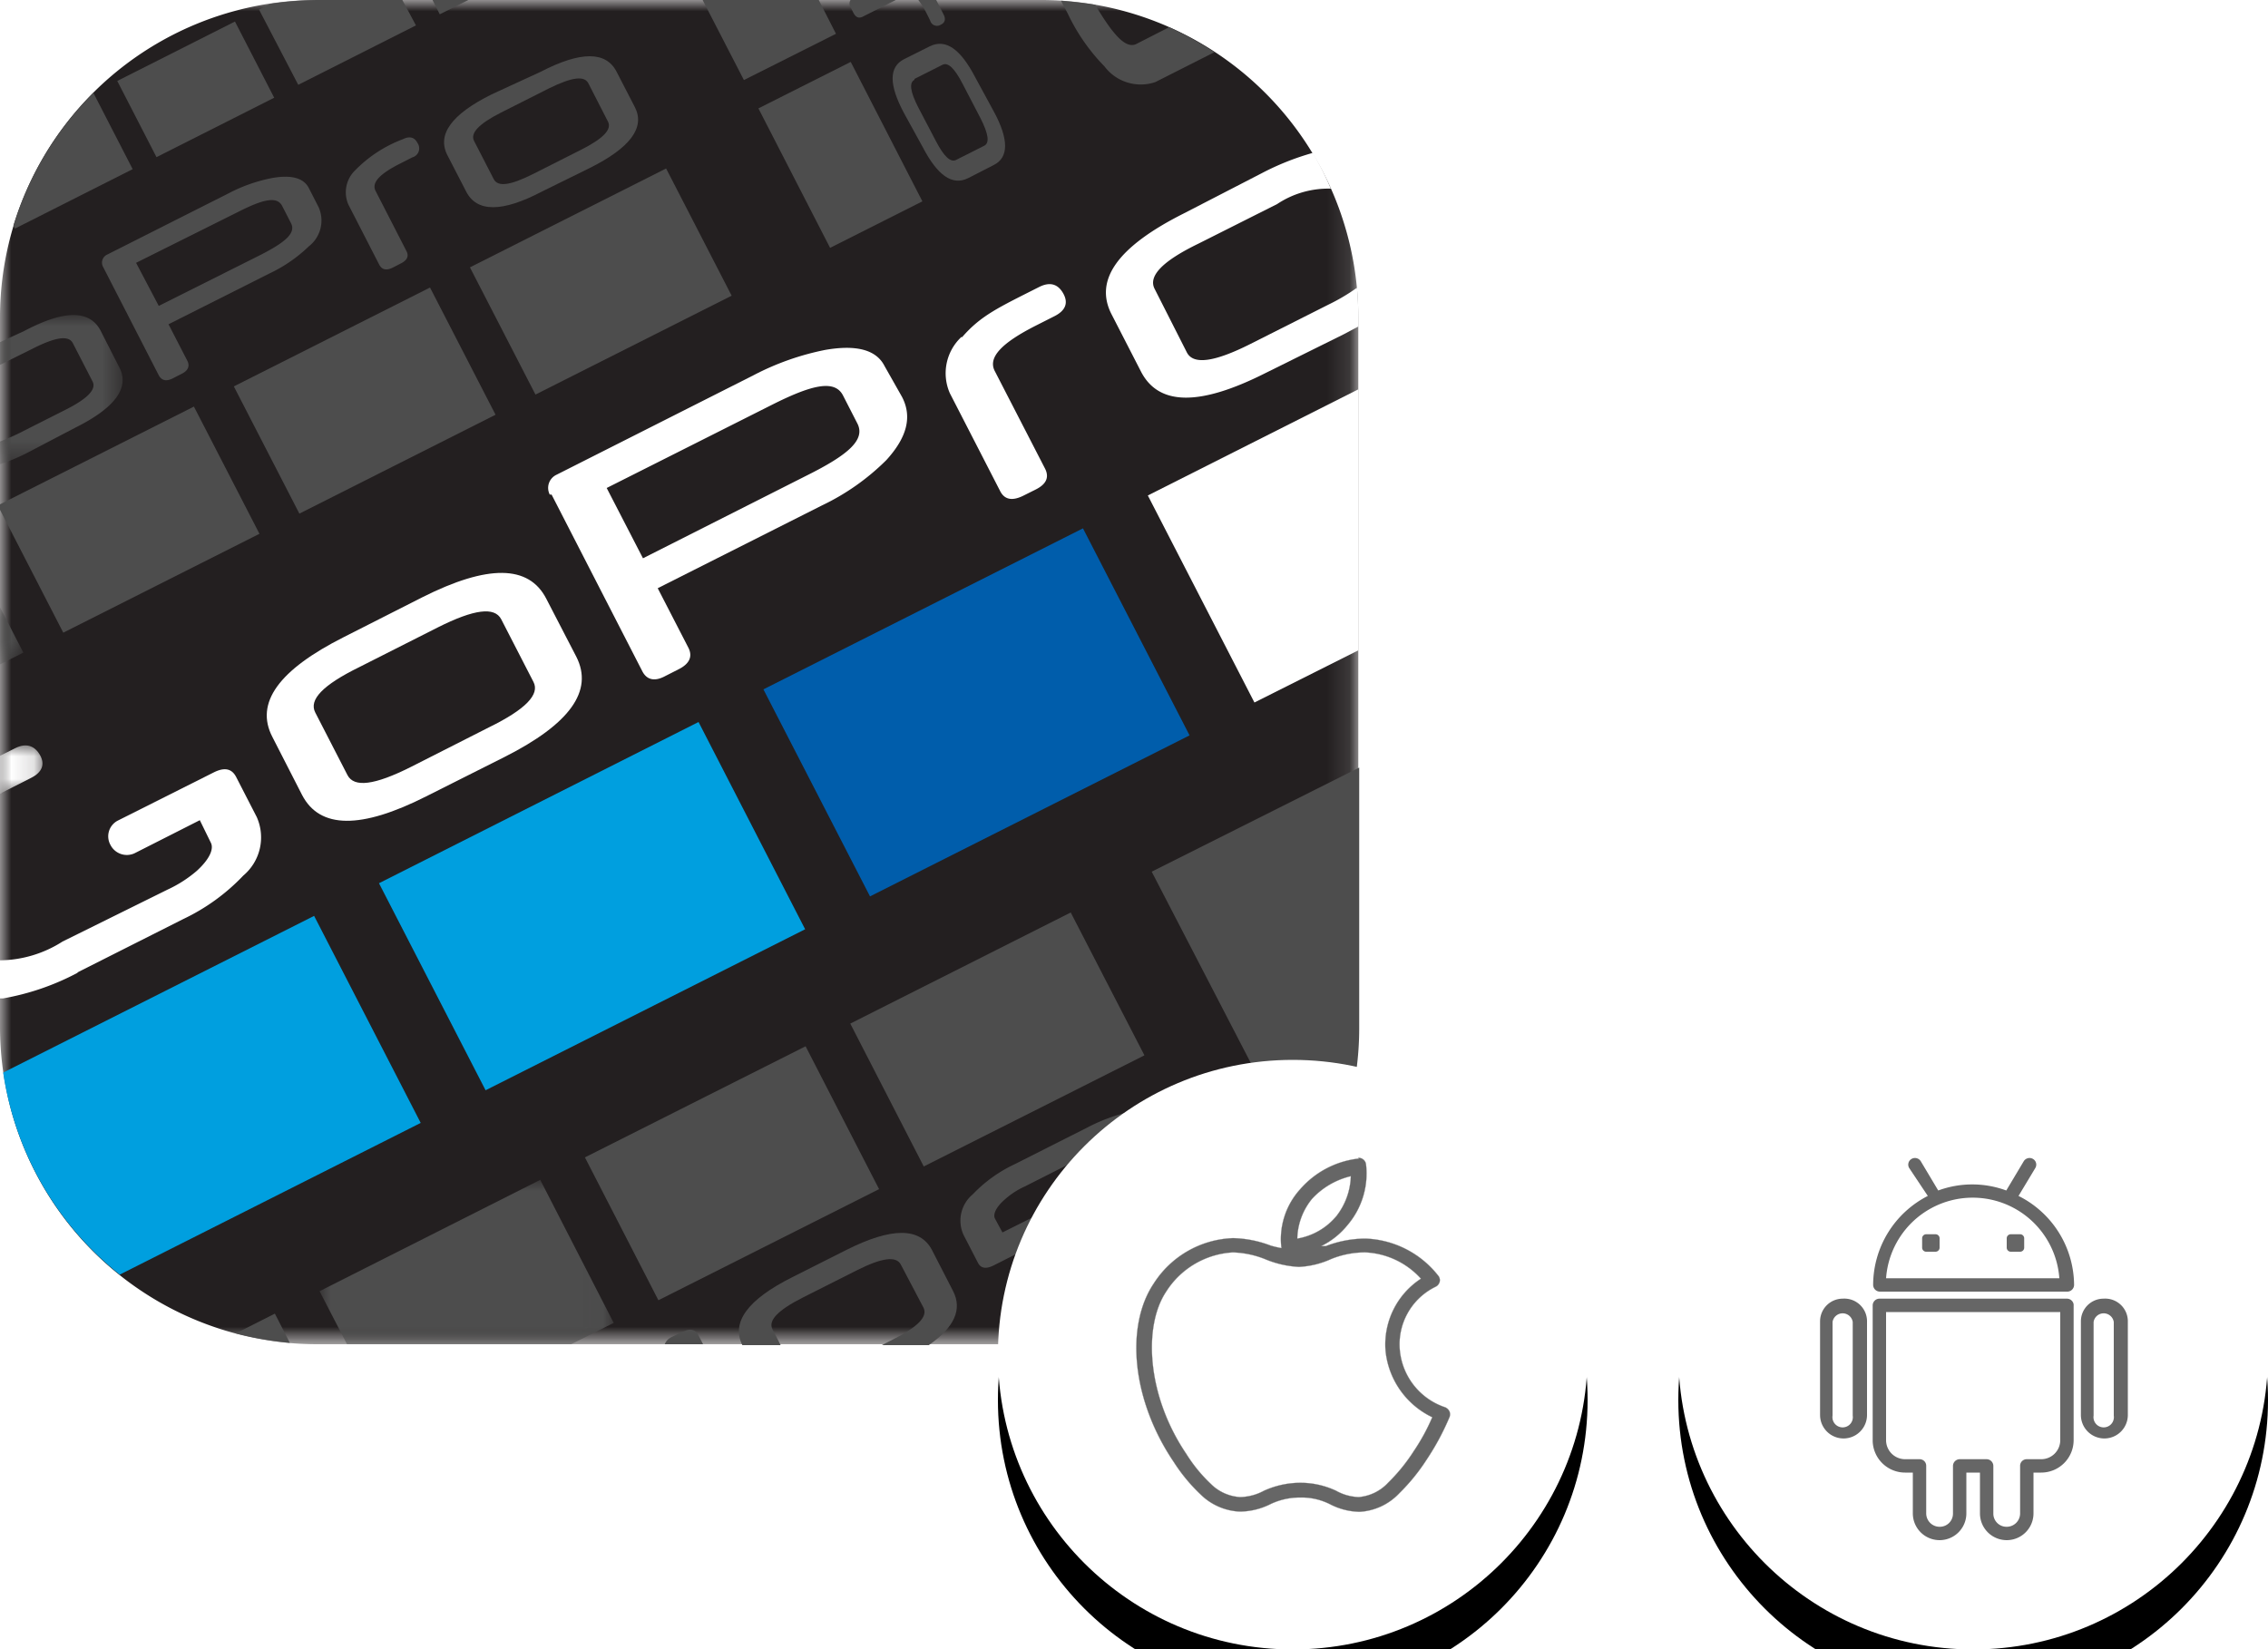 <svg id="Layer_1" data-name="Layer 1" xmlns="http://www.w3.org/2000/svg" xmlns:xlink="http://www.w3.org/1999/xlink" viewBox="0 0 100 72.74"><defs><mask id="mask" x="0" y="0" width="59.89" height="59.28" maskUnits="userSpaceOnUse"><g transform="translate(0 -0.26)"><g id="mask-2"><polygon id="path-1" points="0 0.26 59.89 0.26 59.89 59.54 0 59.54 0 0.26" style="fill:#fff;fill-rule:evenodd"/></g></g></mask><mask id="mask-2-2" x="0" y="13.89" width="5.39" height="6.54" maskUnits="userSpaceOnUse"><g transform="translate(0 -0.26)"><g id="mask-4"><polygon id="path-3" points="0 14.15 5.39 14.15 5.39 20.69 0 20.69 0 14.15" style="fill:#fff;fill-rule:evenodd"/></g></g></mask><mask id="mask-3" x="0" y="26.78" width="1.03" height="2.52" maskUnits="userSpaceOnUse"><g transform="translate(0 -0.26)"><g id="mask-6"><polygon id="path-5" points="0 27.04 1.03 27.04 1.03 29.56 0 29.56 0 27.04" style="fill:#fff;fill-rule:evenodd"/></g></g></mask><mask id="mask-4-2" x="14.09" y="52.03" width="12.97" height="7.25" maskUnits="userSpaceOnUse"><g transform="translate(0 -0.26)"><g id="mask-8"><polygon id="path-7" points="14.09 52.29 27.06 52.29 27.06 59.54 14.09 59.54 14.09 52.29" style="fill:#fff;fill-rule:evenodd"/></g></g></mask><mask id="mask-5" x="0" y="32.85" width="1.87" height="2.15" maskUnits="userSpaceOnUse"><g transform="translate(0 -0.26)"><g id="mask-10"><polygon id="path-9" points="0 33.11 1.87 33.11 1.87 35.26 0 35.26 0 33.11" style="fill:#fff;fill-rule:evenodd"/></g></g></mask><filter id="filter-12" x="-26.9%" y="-19.2%" width="153.8%" height="153.8%" name="filter-12"><feOffset result="shadowOffsetOuter1" dy="2" in="SourceAlpha"/><feGaussianBlur result="shadowBlurOuter1" stdDeviation="2" in="shadowOffsetOuter1"/><feColorMatrix values="0 0 0 0 0 0 0 0 0 0 0 0 0 0 0 0 0 0 0.1 0" in="shadowBlurOuter1"/></filter><filter id="filter-14" x="-26.9%" y="-19.2%" width="153.8%" height="153.8%" name="filter-14"><feOffset result="shadowOffsetOuter1" dy="2" in="SourceAlpha"/><feGaussianBlur result="shadowBlurOuter1" stdDeviation="2" in="shadowOffsetOuter1"/><feColorMatrix values="0 0 0 0 0 0 0 0 0 0 0 0 0 0 0 0 0 0 0.1 0" in="shadowBlurOuter1"/></filter></defs><g id="_1440" data-name="1440"><g id="Apps-Cat-Post-Launch-design"><g id="sub-nav"><g id="gopro-app"><g id="icon-gopro-app"><g id="Group-3"><g style="mask:url(#mask)"><path id="Fill-1" d="M45.78,59.54H14.11A14,14,0,0,1,0,45.58V14.22A14,14,0,0,1,14.11.26H45.78a14,14,0,0,1,14.11,14V45.58a14,14,0,0,1-14.11,14" transform="translate(0 -0.26)" style="fill:#231f20;fill-rule:evenodd"/></g></g><g id="Group-6"><g style="mask:url(#mask-2-2)"><path id="Fill-4" d="M1.49,15.61c1-.5,1.54-.56,1.72-.22l.87,1.69c.18.34-.2.75-1.19,1.25L.77,19.4c-.3.14-.55.25-.77.33v1a7.65,7.65,0,0,0,1.18-.49L3.3,19.13Q6,17.79,5.24,16.42l-.8-1.57c-.48-.93-1.6-.93-3.36,0L0,15.35v1Z" transform="translate(0 -0.26)" style="fill:#4d4d4d;fill-rule:evenodd"/></g></g><path id="Fill-7" d="M22.1,5.22l2.12-1.07c1-.49,1.54-.56,1.72-.22l.87,1.7c.17.34-.21.74-1.2,1.24L23.49,7.94c-1,.5-1.54.57-1.72.22L20.9,6.47c-.17-.34.21-.75,1.2-1.25ZM20.55,8.7c.47.93,1.59.93,3.36,0L26,7.67Q28.67,6.34,28,5l-.81-1.57q-.7-1.38-3.36,0L21.68,4.42Q19,5.75,19.74,7.13Z" transform="translate(0 -0.26)" style="fill:#4d4d4d;fill-rule:evenodd"/><path id="Fill-9" d="M10.49,9.61c1.1-.56,1.72-.71,1.95-.27l.39.76c.23.44-.26.85-1.36,1.41L7,13.75l-1-1.9ZM7,16.81c.13.24.34.28.63.13L8,16.75c.29-.14.38-.34.26-.58l-.83-1.61,4.45-2.24a6.45,6.45,0,0,0,1.74-1.2,1.44,1.44,0,0,0,.43-1.72l-.44-.86c-.23-.43-.76-.58-1.61-.43a7,7,0,0,0-1.93.68l-5.35,2.7a.39.39,0,0,0-.18.53Z" transform="translate(0 -0.26)" style="fill:#4d4d4d;fill-rule:evenodd"/><path id="Fill-11" d="M16.72,11.93c.12.23.32.27.6.13l.35-.18c.28-.14.37-.32.25-.55L16.56,8.68c-.19-.37.19-.76,1.11-1.22l.51-.26a.41.41,0,0,0,.23-.63c-.13-.26-.35-.32-.65-.17a5.78,5.78,0,0,0-2.09,1.36,1.35,1.35,0,0,0-.31,1.52Z" transform="translate(0 -0.26)" style="fill:#4d4d4d;fill-rule:evenodd"/><g id="Group-15"><g style="mask:url(#mask-3)"><polygon id="Fill-13" points="0 26.78 0 29.3 1.03 28.78 0 26.78" style="fill:#4d4d4d;fill-rule:evenodd"/></g></g><polygon id="Fill-16" points="11.44 23.54 8.55 17.93 0 22.24 0 22.48 2.79 27.9 11.44 23.54" style="fill:#4d4d4d;fill-rule:evenodd"/><polygon id="Fill-18" points="13.2 22.65 21.85 18.29 18.96 12.68 10.31 17.04 13.2 22.65" style="fill:#4d4d4d;fill-rule:evenodd"/><polygon id="Fill-20" points="23.61 17.4 32.26 13.04 29.37 7.43 20.72 11.79 23.61 17.4" style="fill:#4d4d4d;fill-rule:evenodd"/><path id="Fill-22" d="M48.7,3.19a2,2,0,0,0,2.24.69l2.61-1.32a15.82,15.82,0,0,0-2-1.1l-1.45.74c-.45.22-1-.36-1.81-1.73-.5-.08-1-.14-1.51-.18l.3.57A8.53,8.53,0,0,0,48.7,3.19" transform="translate(0 -0.26)" style="fill:#4d4d4d;fill-rule:evenodd"/><path id="Fill-24" d="M40.32,3.74l1.23-.62c.25-.13.54.15.9.85l.78,1.5c.36.71.41,1.1.16,1.22l-1.23.62c-.24.13-.54-.14-.9-.84L40.49,5c-.36-.7-.41-1.1-.17-1.22Zm.36,3c.65,1.25,1.3,1.72,2,1.38l1.13-.58c.67-.33.68-1.13,0-2.38L43,3.67c-.65-1.25-1.3-1.71-2-1.37l-1.14.57c-.67.34-.67,1.13,0,2.38Z" transform="translate(0 -0.26)" style="fill:#4d4d4d;fill-rule:evenodd"/><path id="Fill-26" d="M40.84.82s.17.33.18.37a.31.31,0,0,0,.46.16c.19-.09.23-.25.12-.46L41.28.26h-.79a3.48,3.48,0,0,1,.35.56" transform="translate(0 -0.26)" style="fill:#4d4d4d;fill-rule:evenodd"/><path id="Fill-28" d="M37.5.57l.13.26c.1.19.23.25.4.17L39.5.26h-2a.3.3,0,0,0,0,.31" transform="translate(0 -0.26)" style="fill:#4d4d4d;fill-rule:evenodd"/><polygon id="Fill-30" points="36.86 1.49 36.1 0 30.98 0 32.8 3.53 36.86 1.49" style="fill:#4d4d4d;fill-rule:evenodd"/><polygon id="Fill-32" points="40.67 8.88 37.51 2.73 33.44 4.78 36.6 10.93 40.67 8.88" style="fill:#4d4d4d;fill-rule:evenodd"/><path id="Fill-34" d="M5.85,7.72,4.12,4.36A14,14,0,0,0,.59,10.21l.07.13Z" transform="translate(0 -0.26)" style="fill:#4d4d4d;fill-rule:evenodd"/><polygon id="Fill-36" points="12.09 4.31 10.36 0.95 5.17 3.57 6.9 6.93 12.09 4.31" style="fill:#4d4d4d;fill-rule:evenodd"/><path id="Fill-38" d="M13.15,4l5.19-2.62L17.74.26H14.11a14.41,14.41,0,0,0-2.2.17l-.49.25Z" transform="translate(0 -0.26)" style="fill:#4d4d4d;fill-rule:evenodd"/><polygon id="Fill-40" points="20.65 0 19.07 0 19.39 0.63 20.65 0" style="fill:#4d4d4d;fill-rule:evenodd"/><path id="Fill-42" d="M58,52.64a13.79,13.79,0,0,0,1.93-7.06V34.11L50.78,38.7Z" transform="translate(0 -0.26)" style="fill:#4d4d4d;fill-rule:evenodd"/><path id="Fill-44" d="M42,57.15l-.91-1.77c-.53-1-1.78-1-3.77,0l-2.38,1.2c-2,1-2.7,2-2.21,3h1.69l-.36-.7c-.2-.38.23-.84,1.34-1.4l2.38-1.2c1.11-.56,1.74-.64,1.94-.25l1,1.9c.19.39-.24.84-1.35,1.4l-.49.25h2.07c1.13-.78,1.49-1.58,1.07-2.39" transform="translate(0 -0.26)" style="fill:#4d4d4d;fill-rule:evenodd"/><path id="Fill-46" d="M50.2,49.21a7.76,7.76,0,0,0-2.27.78l-3.21,1.62a6.17,6.17,0,0,0-1.83,1.32,1.51,1.51,0,0,0-.41,1.78l.63,1.22c.13.27.36.3.69.14l2.91-1.47a.54.54,0,0,0,.22-.73.56.56,0,0,0-.73-.26l-2,1L43.87,54c-.1-.2.06-.52.44-.85a3.47,3.47,0,0,1,.88-.57l3.2-1.62c1.27-.64,2-.75,2.23-.33l1.6,3.1c.21.41-.45,1-2,1.76l-.9.45c-.34.17-.44.42-.28.72a.49.49,0,0,0,.75.2l1.28-.65a7.34,7.34,0,0,0,1.95-1.36c.6-.61.87-1.28.58-1.84L52,49.87c-.3-.58-.91-.8-1.84-.66" transform="translate(0 -0.26)" style="fill:#4d4d4d;fill-rule:evenodd"/><path id="Fill-48" d="M30.06,59l-.42.21a.59.59,0,0,0-.33.33H31l-.2-.39c-.14-.27-.38-.32-.71-.15" transform="translate(0 -0.26)" style="fill:#4d4d4d;fill-rule:evenodd"/><polygon id="Fill-50" points="47.21 40.24 37.49 45.14 40.73 51.44 50.46 46.54 47.21 40.24" style="fill:#4d4d4d;fill-rule:evenodd"/><polygon id="Fill-52" points="25.79 51.04 29.03 57.34 38.76 52.44 35.52 46.14 25.79 51.04" style="fill:#4d4d4d;fill-rule:evenodd"/><g id="Group-56"><g style="mask:url(#mask-4-2)"><polygon id="Fill-54" points="23.82 52.03 14.09 56.94 15.3 59.28 25.18 59.28 27.06 58.34 23.82 52.03" style="fill:#4d4d4d;fill-rule:evenodd"/></g></g><path id="Fill-57" d="M10.4,59.06a14.45,14.45,0,0,0,2.38.42l-.66-1.29Z" transform="translate(0 -0.26)" style="fill:#4d4d4d;fill-rule:evenodd"/><path id="Fill-59" d="M15.32,34.44,13.9,31.68c-.29-.56.33-1.21,1.94-2l3.46-1.75c1.61-.81,2.51-.92,2.8-.36l1.42,2.76c.29.55-.34,1.21-1.95,2l-3.45,1.75c-1.61.81-2.51.92-2.8.36Zm6.93-.8c2.87-1.45,3.93-2.91,3.16-4.42l-1.32-2.55c-.77-1.51-2.59-1.52-5.47-.07l-3.45,1.75c-2.88,1.45-3.94,2.91-3.16,4.41l1.31,2.56c.78,1.5,2.6,1.51,5.47.06Z" transform="translate(0 -0.26)" style="fill:#fff;fill-rule:evenodd"/><path id="Fill-61" d="M52.18,9.68C49.3,11.13,48.24,12.59,49,14.1l1.31,2.55c.78,1.51,2.59,1.52,5.47.07L59.25,15l.64-.34v-.42q0-.65-.06-1.29a8.59,8.59,0,0,1-1.25.74l-3.45,1.74c-1.61.81-2.52.92-2.8.37L50.91,13c-.29-.56.33-1.22,1.94-2l3.46-1.74a4.06,4.06,0,0,1,2.37-.68A13.8,13.8,0,0,0,57.89,7a11.61,11.61,0,0,0-2.26.9Z" transform="translate(0 -0.26)" style="fill:#fff;fill-rule:evenodd"/><g id="Group-65"><g style="mask:url(#mask-5)"><path id="Fill-63" d="M.06,35.23l1.3-.66c.5-.25.63-.6.41-1S1.18,33,.68,33.25L0,33.59v1.67l.06,0" transform="translate(0 -0.26)" style="fill:#fff;fill-rule:evenodd"/></g></g><path id="Fill-66" d="M3.42,43.14l4.66-2.35a8.93,8.93,0,0,0,2.65-1.92,2.2,2.2,0,0,0,.59-2.58l-.91-1.77c-.2-.38-.53-.43-1-.19L5.19,36.45a.78.78,0,0,0-.32,1.07.81.81,0,0,0,1.06.37l2.88-1.46.49,1c.14.29-.09.75-.63,1.24a5.52,5.52,0,0,1-1.28.82L2.76,41.78A5.22,5.22,0,0,1,0,42.61v1.68l.13,0a11.09,11.09,0,0,0,3.29-1.13" transform="translate(0 -0.26)" style="fill:#fff;fill-rule:evenodd"/><path id="Fill-68" d="M34,18.13c1.78-.9,2.8-1.15,3.17-.43l.63,1.23c.38.73-.43,1.4-2.21,2.29l-7.24,3.66-1.6-3.1Zm-9.68,3.94,4,7.79c.2.39.55.46,1,.22l.61-.31c.47-.24.62-.56.42-.95L29,26.2l7.24-3.65a10.29,10.29,0,0,0,2.84-2c.91-1,1.15-1.91.69-2.79L39,16.4c-.36-.71-1.23-.95-2.61-.71a11.73,11.73,0,0,0-3.15,1.11l-8.71,4.4a.64.64,0,0,0-.29.87Z" transform="translate(0 -0.26)" style="fill:#fff;fill-rule:evenodd"/><path id="Fill-70" d="M42.39,15.12a2.19,2.19,0,0,0-.51,2.48l2.22,4.32c.19.37.52.44,1,.21l.58-.29c.45-.23.59-.53.4-.91l-2.22-4.31c-.31-.6.31-1.24,1.81-2l.83-.42c.49-.25.61-.59.38-1s-.58-.53-1.07-.28c-1.78.9-2.56,1.25-3.39,2.21" transform="translate(0 -0.26)" style="fill:#fff;fill-rule:evenodd"/><path id="Fill-72" d="M13.85,40.65.14,47.56a14,14,0,0,0,5.14,8.91l13.27-6.69Z" transform="translate(0 -0.26)" style="fill:#009fdf;fill-rule:evenodd"/><polygon id="Fill-74" points="30.8 31.84 16.71 38.95 21.41 48.08 35.5 40.98 30.8 31.84" style="fill:#009fdf;fill-rule:evenodd"/><polygon id="Fill-76" points="38.36 39.53 52.45 32.43 47.75 23.3 33.66 30.4 38.36 39.53" style="fill:#005dab;fill-rule:evenodd"/><polygon id="Fill-78" points="55.31 30.98 59.89 28.68 59.89 17.17 50.61 21.85 55.31 30.98" style="fill:#fff;fill-rule:evenodd"/><g id="ios-bubble"><g id="ios"><g id="Oval"><g style="filter:url(#filter-12)"><circle id="path-11" cx="57" cy="59.74" r="13"/></g><circle id="path-11-2" data-name="path-11" cx="57" cy="59.74" r="13" style="fill:#fff"/></g></g><path id="Fill-1-2" data-name="Fill-1" d="M54.33,55.49a4.14,4.14,0,0,1,1.43.29,4.46,4.46,0,0,0,1.51.35,3.9,3.9,0,0,0,1.43-.35,4,4,0,0,1,1.5-.29,3.51,3.51,0,0,1,2.45,1.16,3.46,3.46,0,0,0-1.56,3.18,3.65,3.65,0,0,0,2.06,2.93,8.93,8.93,0,0,1-.82,1.5,7.86,7.86,0,0,1-1.12,1.38,2,2,0,0,1-1.3.64,2.18,2.18,0,0,1-1-.28,3.71,3.71,0,0,0-1.59-.35,3.9,3.9,0,0,0-1.59.35,2.3,2.3,0,0,1-1.06.28,2,2,0,0,1-1.28-.58,6.68,6.68,0,0,1-1.08-1.32c-1.76-2.6-1.9-5.65-.89-7.16a3.73,3.73,0,0,1,2.95-1.73m5.19-3.38a3,3,0,0,1-.63,1.77,2.86,2.86,0,0,1-1.73,1,2.87,2.87,0,0,1,.65-1.75,3.39,3.39,0,0,1,1.71-1m.36-.78a4,4,0,0,0-2.59,1.35,3.27,3.27,0,0,0-.83,2.6,4.52,4.52,0,0,1-.47-.11,4.94,4.94,0,0,0-1.66-.33,4.33,4.33,0,0,0-3.5,2c-1.24,1.84-1,5.09.88,7.87a7.65,7.65,0,0,0,1.19,1.44,2.63,2.63,0,0,0,1.72.75A3.06,3.06,0,0,0,56,66.6a3,3,0,0,1,1.32-.3h0a2.79,2.79,0,0,1,1.31.29,2.93,2.93,0,0,0,1.32.34,2.6,2.6,0,0,0,1.75-.82,8.6,8.6,0,0,0,1.21-1.49,11.14,11.14,0,0,0,1-1.86.34.34,0,0,0,0-.26.37.37,0,0,0-.19-.18,2.94,2.94,0,0,1-2-2.54A2.82,2.82,0,0,1,63.31,57a.34.34,0,0,0,.17-.22.31.31,0,0,0-.07-.27,4.27,4.27,0,0,0-3.21-1.63,4.93,4.93,0,0,0-1.74.33,1.46,1.46,0,0,1-.2,0,3.43,3.43,0,0,0,1.16-.93,3.5,3.5,0,0,0,.81-2.68.33.33,0,0,0-.35-.28" transform="translate(0 -0.26)" style="fill:#666;stroke:#979797;stroke-width:0.01px;fill-rule:evenodd"/></g><g id="Android-bubble"><g id="Android"><g id="Oval-Copy"><g style="filter:url(#filter-14)"><circle id="path-13" cx="87" cy="59.74" r="13"/></g><circle id="path-13-2" data-name="path-13" cx="87" cy="59.74" r="13" style="fill:#fff"/></g></g><g id="android-2" data-name="android"><path id="Shape" d="M89,53l.74-1.23a.29.29,0,0,0-.1-.4.3.3,0,0,0-.41.1l-.77,1.29a4.34,4.34,0,0,0-3,0l-.77-1.29a.3.3,0,0,0-.41-.1.29.29,0,0,0-.1.4L85,53a4.42,4.42,0,0,0-2.41,3.93.3.3,0,0,0,.3.29h8.26a.3.3,0,0,0,.3-.29A4.42,4.42,0,0,0,89,53Zm-5.84,3.63a3.83,3.83,0,0,1,7.64,0Z" transform="translate(0 -0.26)" style="fill:#666"/><path id="Path" d="M89.06,54.69h-.39a.18.18,0,0,0-.19.19v.39a.18.18,0,0,0,.19.19h.39a.18.18,0,0,0,.19-.19v-.39A.18.18,0,0,0,89.06,54.69Z" transform="translate(0 -0.26)" style="fill:#666"/><path id="Path-2" data-name="Path" d="M85.33,54.69h-.39a.18.18,0,0,0-.19.19v.39a.18.18,0,0,0,.19.19h.39a.18.18,0,0,0,.19-.19v-.39A.18.18,0,0,0,85.33,54.69Z" transform="translate(0 -0.26)" style="fill:#666"/><path id="Shape-2" data-name="Shape" d="M91.13,57.53H82.87a.3.3,0,0,0-.3.29v6A1.43,1.43,0,0,0,84,65.2h.34V67a1.18,1.18,0,0,0,2.36,0V65.2h.6V67a1.18,1.18,0,1,0,2.36,0V65.2H90a1.43,1.43,0,0,0,1.43-1.42v-6A.3.3,0,0,0,91.13,57.53Zm-.29,6.25a.84.84,0,0,1-.84.83h-.64a.29.29,0,0,0-.29.3V67a.59.59,0,0,1-.59.59.58.58,0,0,1-.59-.59V64.91a.3.3,0,0,0-.3-.3H86.41a.3.3,0,0,0-.3.3V67a.58.58,0,0,1-.59.59.59.59,0,0,1-.59-.59V64.91a.29.29,0,0,0-.29-.3H84a.84.84,0,0,1-.84-.83V58.12h7.68Z" transform="translate(0 -0.26)" style="fill:#666"/><path id="Shape-3" data-name="Shape" d="M92.75,57.53a1,1,0,0,0-1,1v4.13a1,1,0,1,0,2.07,0V58.56A1,1,0,0,0,92.75,57.53Zm.45,5.16a.45.45,0,1,1-.89,0V58.56a.45.45,0,0,1,.89,0Z" transform="translate(0 -0.26)" style="fill:#666"/><path id="Shape-4" data-name="Shape" d="M81.25,57.53a1,1,0,0,0-1,1v4.13a1,1,0,1,0,2.07,0V58.56A1,1,0,0,0,81.25,57.53Zm.44,5.16a.45.45,0,1,1-.89,0V58.56a.45.45,0,0,1,.89,0Z" transform="translate(0 -0.26)" style="fill:#666"/></g></g></g></g></g></g></g></svg>
